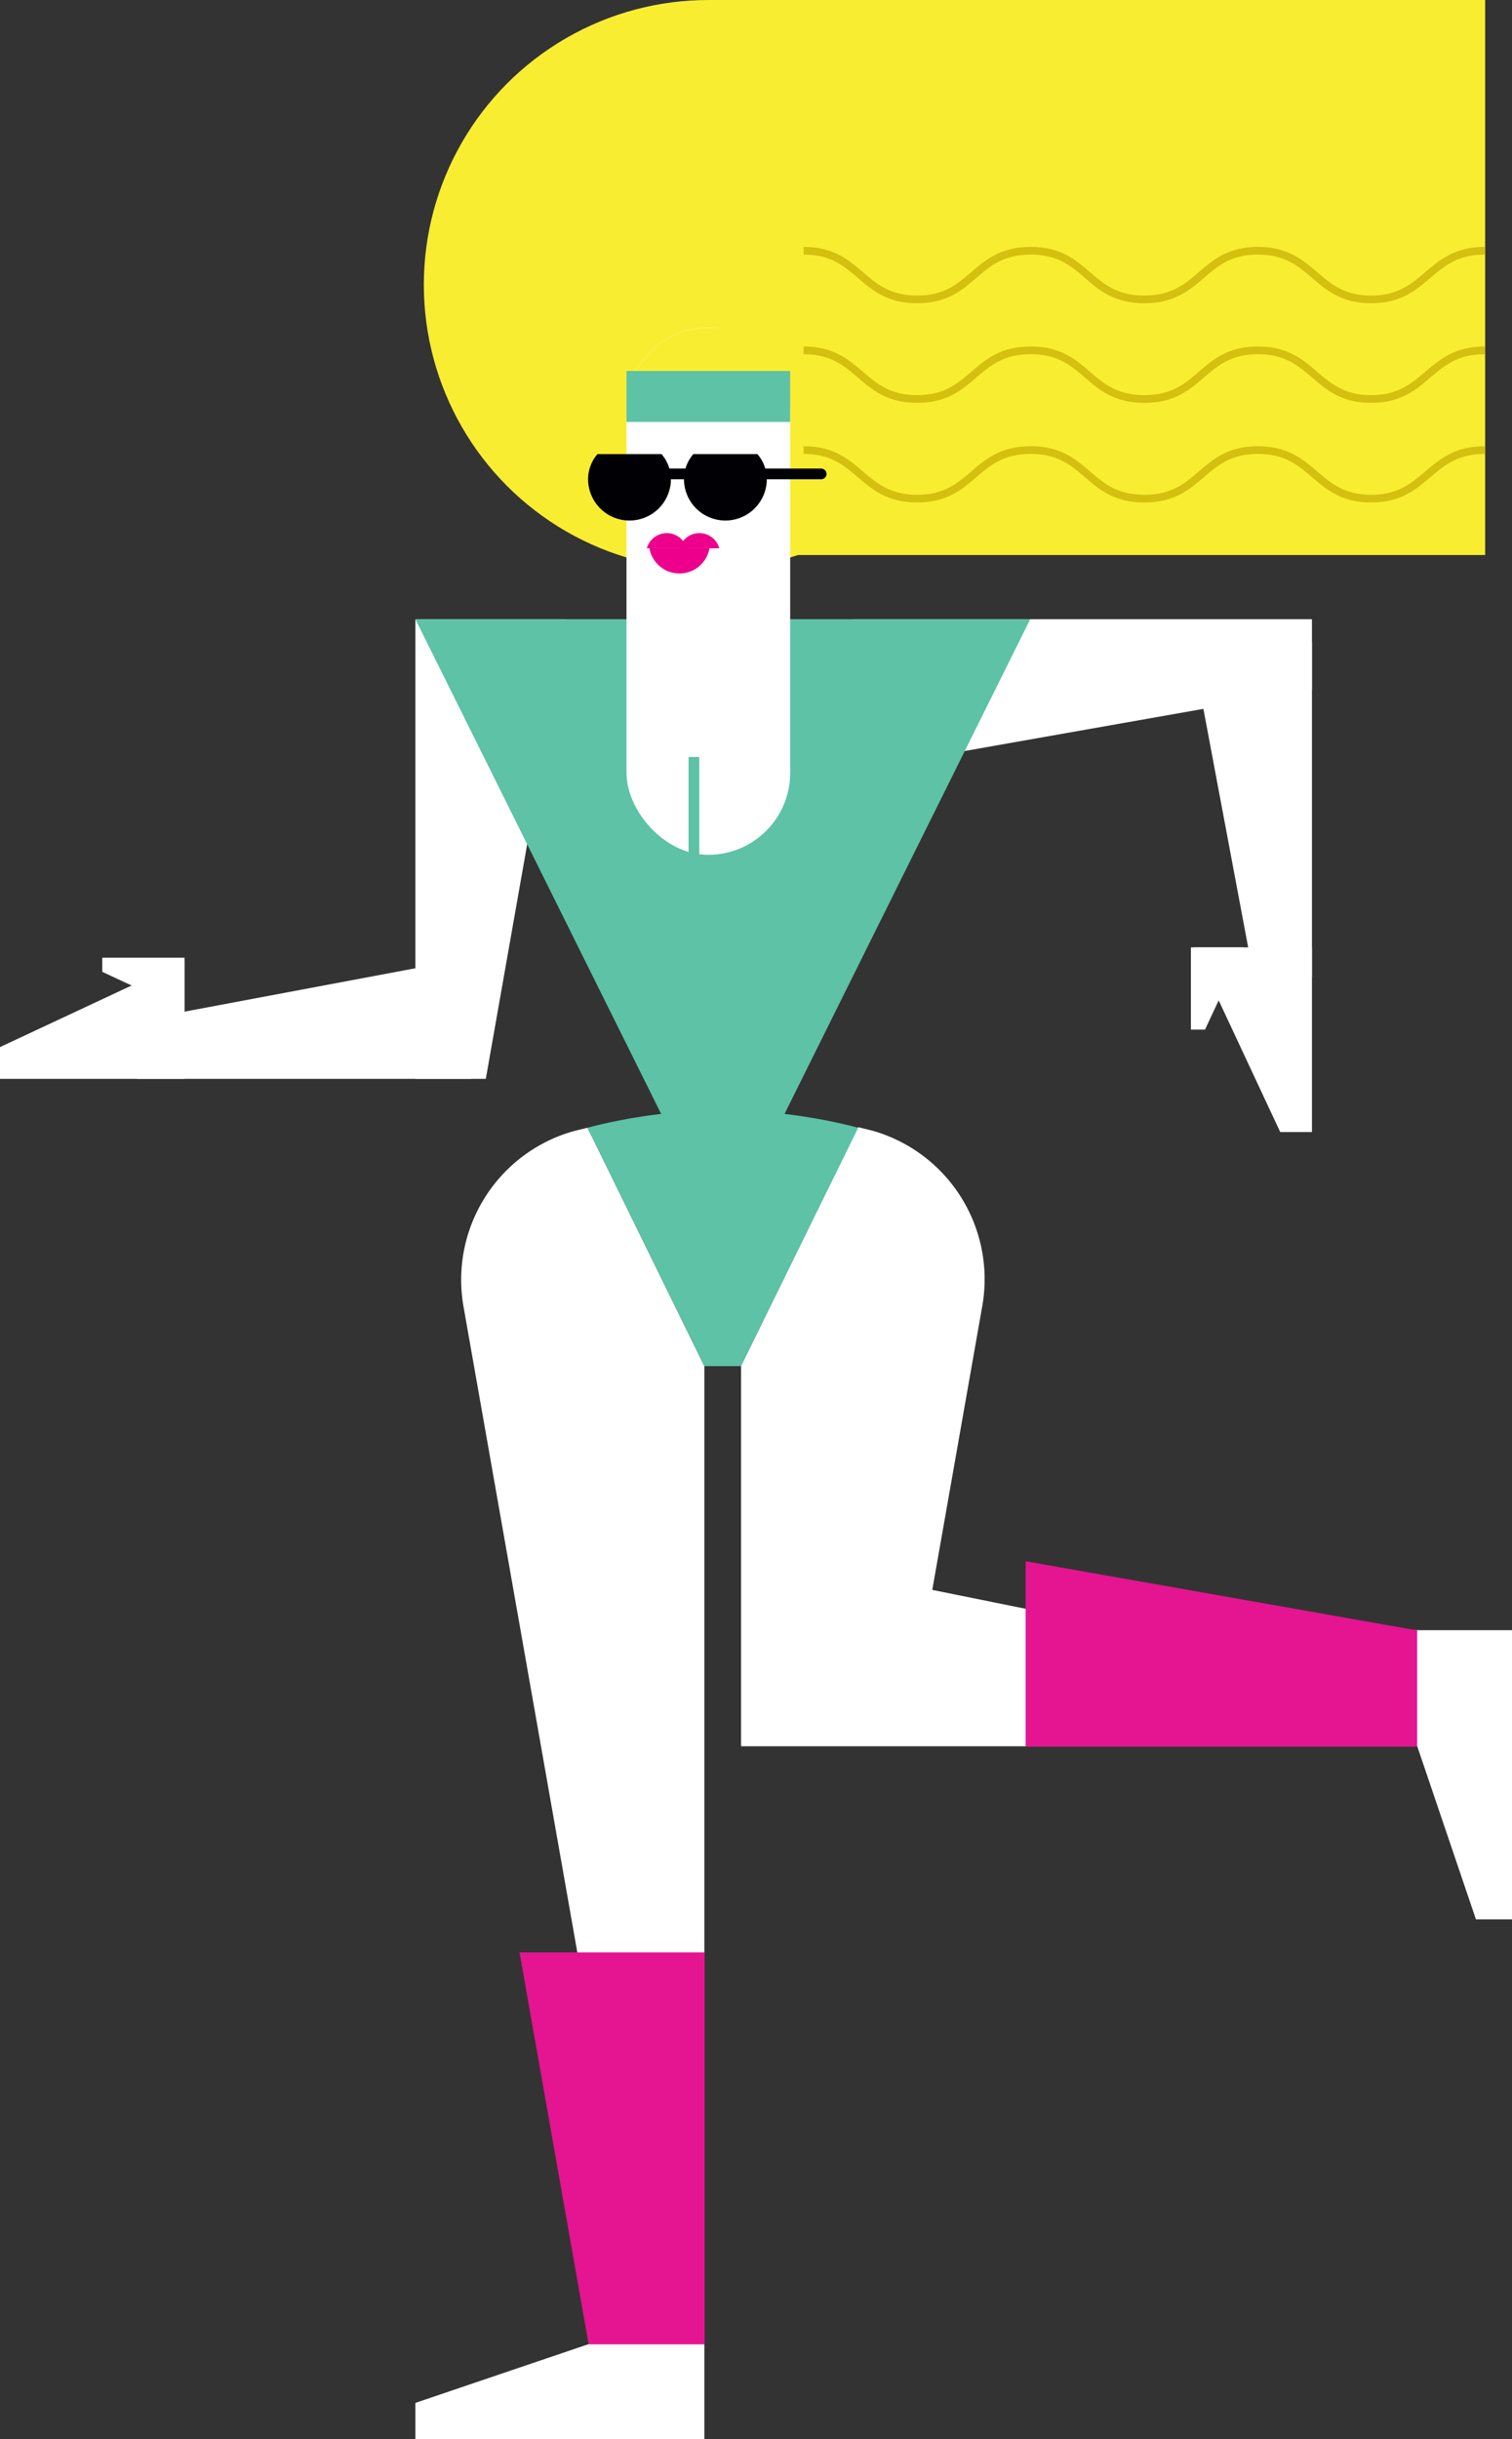 <svg xmlns="http://www.w3.org/2000/svg" viewBox="0 0 161 259.53"><rect x="0" y="0" width="161" height="259.53" fill="#333333" stroke="none"/><defs><style>.cls-1{fill:#fff;}.cls-2{fill:#f9ed32;}.cls-3{fill:#5dc2a6;}.cls-4{fill:#e51491;}.cls-5,.cls-8,.cls-9{fill:none;}.cls-5{stroke:#d3c00f;stroke-width:0.82px;}.cls-5,.cls-9{stroke-miterlimit:10;}.cls-6{fill:#000005;}.cls-7{fill:#ec008c;}.cls-8{stroke:#000005;stroke-linecap:round;stroke-linejoin:round;}.cls-8,.cls-9{stroke-width:1.14px;}.cls-9{stroke:#5dc2a6;}</style></defs><g id="Layer_2" data-name="Layer 2"><g id="Layer_8" data-name="Layer 8"><polygon class="cls-1" points="44.23 255.69 44.23 259.53 75 259.53 75 245.26 44.23 255.69"/><polygon class="cls-1" points="157.16 204.24 161 204.24 161 173.47 146.72 173.47 157.16 204.24"/><path class="cls-1" d="M62.56,120c-.58.15-1.16.27-1.74.44A16.43,16.43,0,0,0,49.35,139L68.83,249.46H75V145.37h0Z"/><path class="cls-1" d="M99.27,169.18,104.59,139a16.43,16.43,0,0,0-11.47-18.62c-.58-.17-1.16-.29-1.74-.44l-12.47,25.4h0v40.48h72v-6.2Z"/><rect class="cls-2" x="76.97" y="143.44" height="3.87"/><path class="cls-3" d="M91.38,120a57.2,57.2,0,0,0-28.82,0L75,145.37h3.89Z"/><polygon class="cls-1" points="60.36 65.89 44.23 65.89 44.23 114.8 51.73 114.8 60.36 65.89"/><polygon class="cls-1" points="14.58 108.6 50.2 101.91 50.2 114.8 14.58 114.8 14.58 108.6"/><polygon class="cls-1" points="90.79 82.02 90.79 65.89 139.7 65.89 139.7 73.39 90.79 82.02"/><polygon class="cls-1" points="133.5 103.97 126.81 68.35 139.7 68.35 139.7 103.97 133.5 103.97"/><polygon class="cls-4" points="55.32 207.76 62.68 249.46 75.03 249.46 75.03 207.76 55.32 207.76"/><polygon class="cls-4" points="109.21 166.13 150.9 173.49 150.9 185.85 109.21 185.85 109.21 166.13"/><polygon class="cls-3" points="109.7 65.89 76.97 131.75 44.23 65.89 109.7 65.89"/><circle class="cls-2" cx="75.43" cy="30.3" r="30.3"/><rect class="cls-2" x="75.43" width="82.71" height="59.06"/><path class="cls-5" d="M85.57,47.89c6.05,0,6.05,5.17,12.09,5.17s6-5.17,12.09-5.17,6,5.17,12.1,5.17,6.05-5.17,12.09-5.17S140,53.06,146,53.06s6.05-5.17,12.1-5.17"/><path class="cls-5" d="M85.57,37.28c6.05,0,6.05,5.18,12.09,5.18s6-5.18,12.09-5.18,6,5.18,12.1,5.18,6.05-5.18,12.09-5.18S140,42.46,146,42.46s6.05-5.18,12.1-5.18"/><path class="cls-5" d="M85.57,26.68c6.05,0,6.05,5.18,12.09,5.18s6-5.18,12.09-5.18,6,5.18,12.1,5.18,6.05-5.18,12.09-5.18S140,31.86,146,31.86s6.05-5.18,12.1-5.18"/><rect class="cls-1" x="66.71" y="34.86" width="17.43" height="56.1" rx="8.72"/><path class="cls-2" d="M83.88,41.49a8.71,8.71,0,0,0-16.91,0Z"/><path class="cls-6" d="M63.62,48.32a4.1,4.1,0,0,0-1,2.66,4.41,4.41,0,0,0,8.82,0,4.1,4.1,0,0,0-1-2.66Z"/><path class="cls-6" d="M73.83,48.32a4.06,4.06,0,0,0-1,2.66,4.41,4.41,0,0,0,8.82,0,4.1,4.1,0,0,0-1-2.66Z"/><path class="cls-7" d="M69.15,58.34a3.25,3.25,0,0,0,6.4,0Z"/><path class="cls-7" d="M73.12,58.34a2.2,2.2,0,0,0-4.24,0Z"/><path class="cls-7" d="M76.59,58.34a2.2,2.2,0,0,0-4.24,0Z"/><rect class="cls-3" x="66.71" y="39.48" width="17.43" height="5.42"/><line class="cls-8" x1="70.23" y1="50.43" x2="87.44" y2="50.43"/><line class="cls-9" x1="73.89" y1="90.96" x2="73.89" y2="80.55"/><polygon class="cls-1" points="0 111.42 0 114.8 19.65 114.8 19.65 102.23 0 111.42"/><polygon class="cls-1" points="10.89 103.41 10.89 101.91 19.65 101.91 19.65 107.5 10.89 103.41"/><polygon class="cls-1" points="136.32 120.46 139.7 120.46 139.7 100.81 127.13 100.81 136.32 120.46"/><polygon class="cls-1" points="128.31 109.56 126.81 109.56 126.81 100.81 132.41 100.81 128.31 109.56"/></g></g></svg>